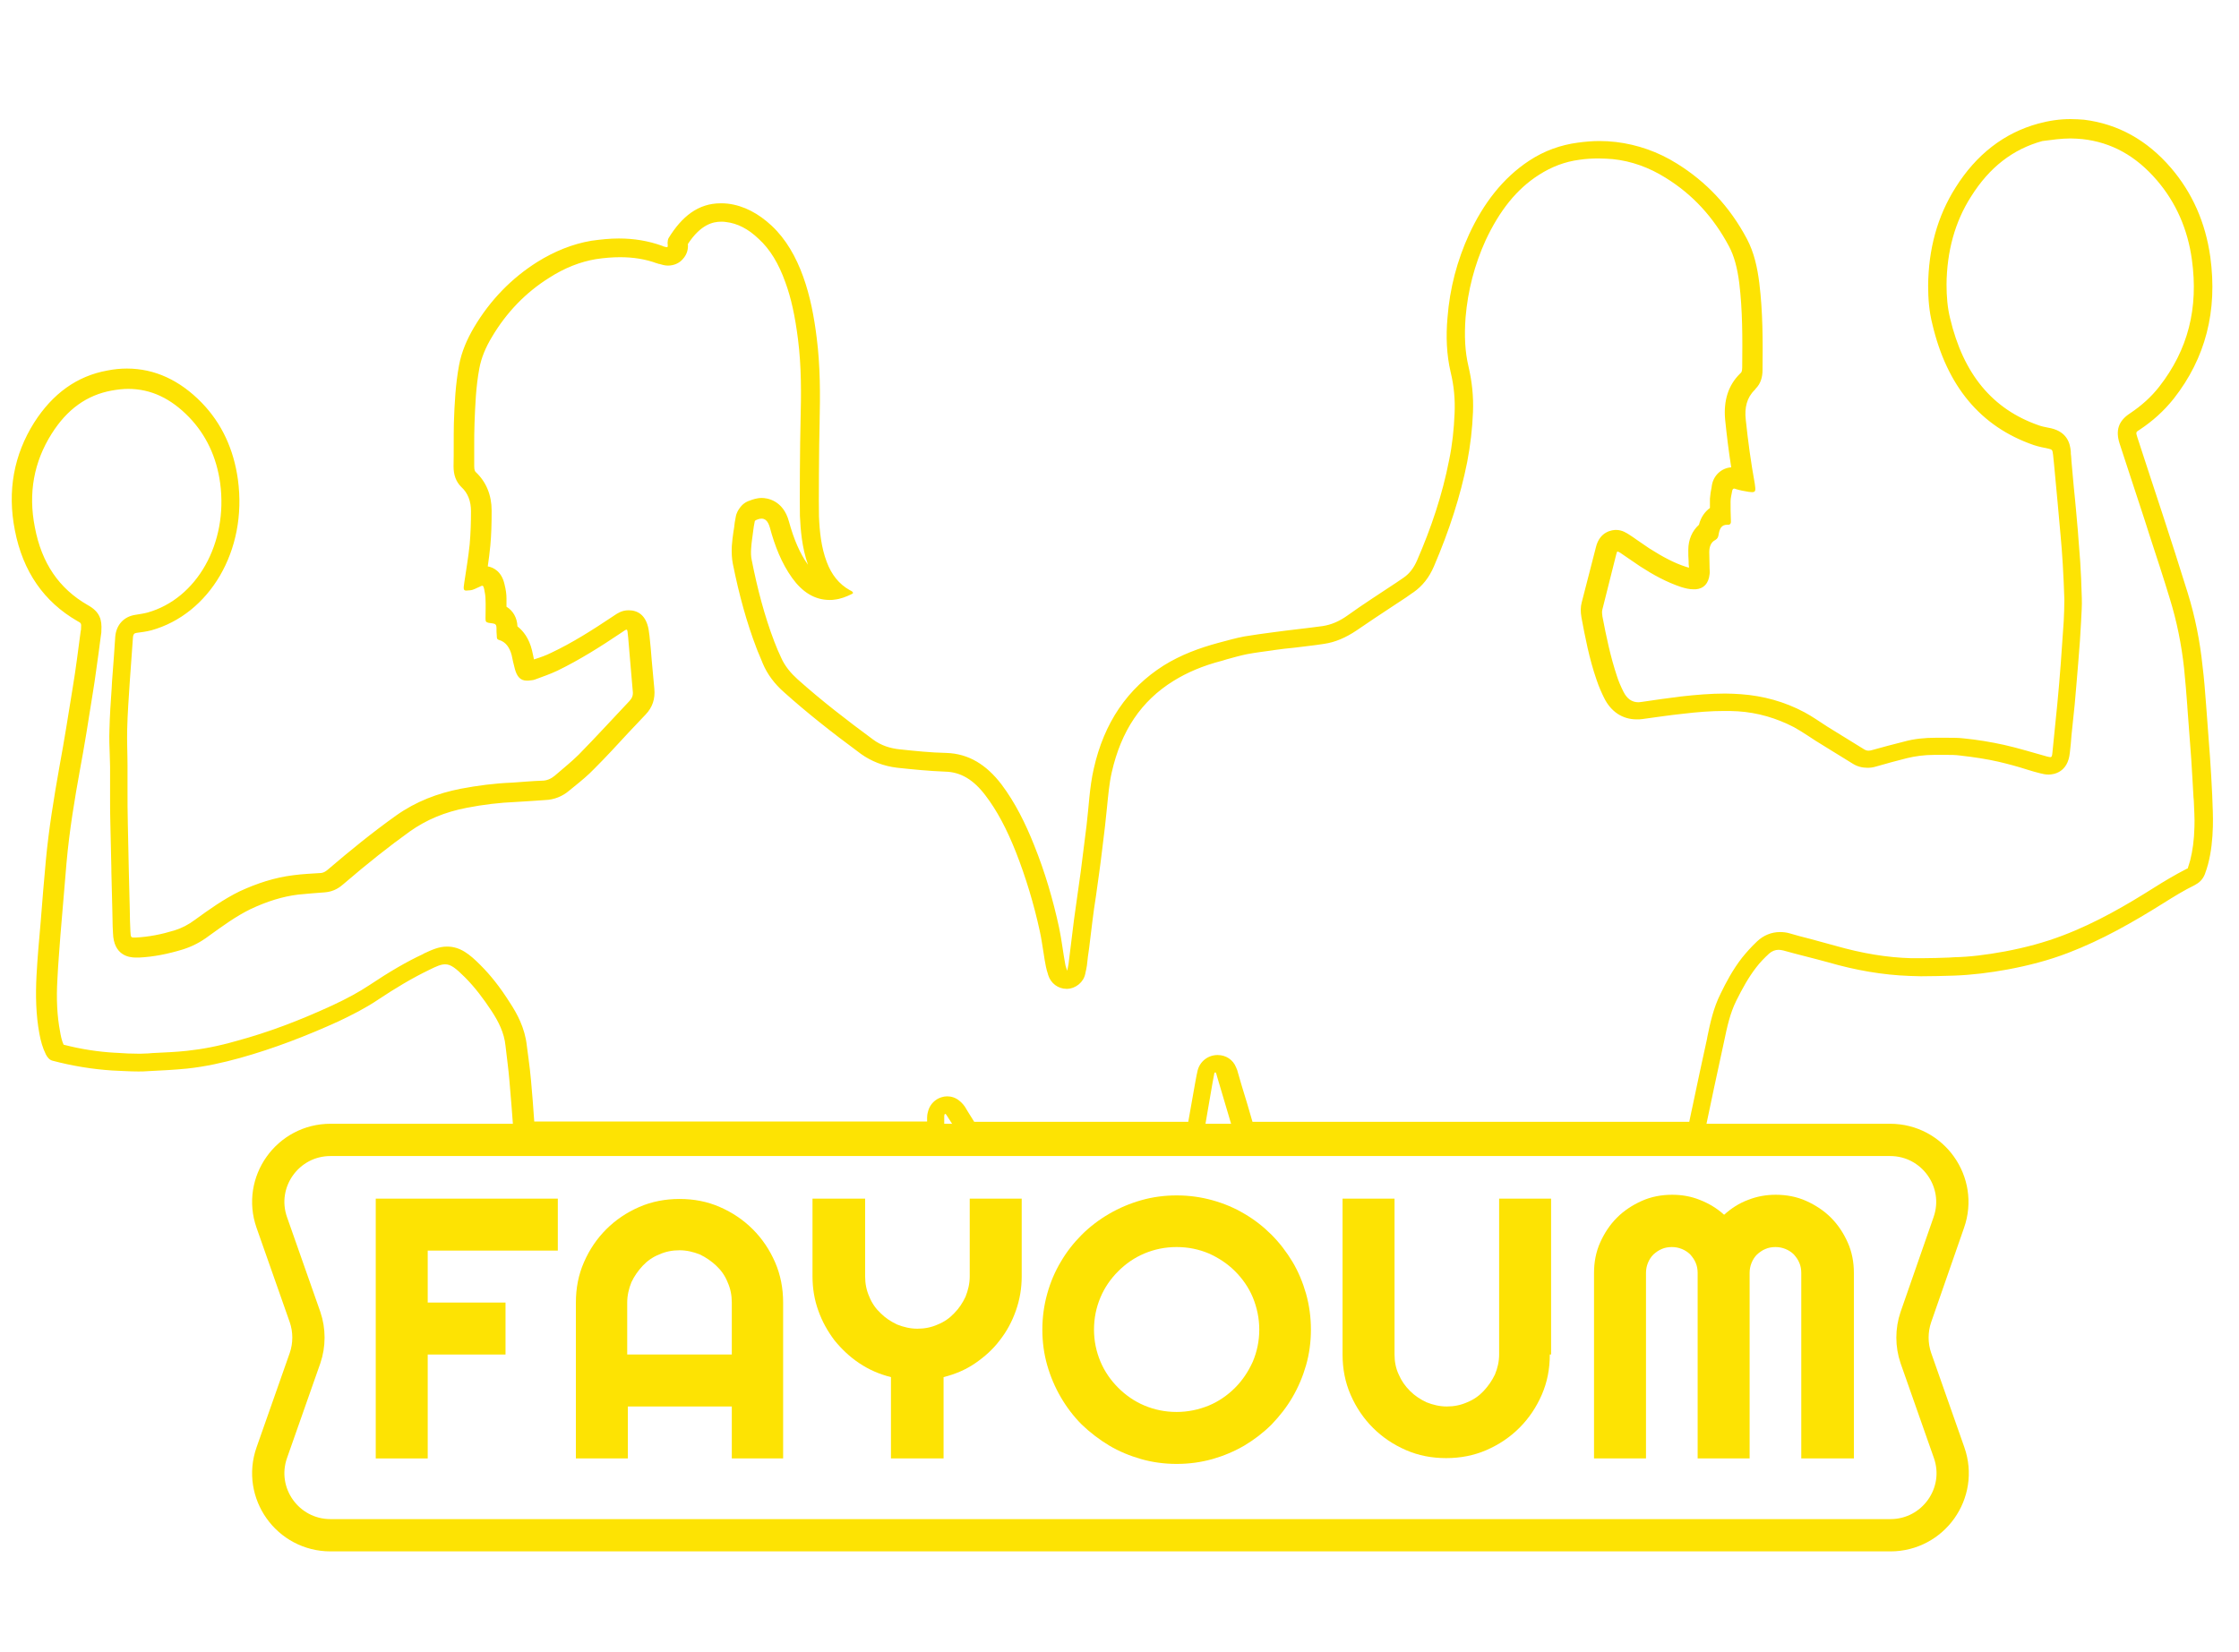 <?xml version="1.0" encoding="utf-8"?>
<!-- Generator: Adobe Illustrator 24.1.0, SVG Export Plug-In . SVG Version: 6.00 Build 0)  -->
<svg version="1.1" id="Capa_1" xmlns="http://www.w3.org/2000/svg" xmlns:xlink="http://www.w3.org/1999/xlink" x="0px" y="0px"
	 viewBox="0 0 693.6 512" style="enable-background:new 0 0 693.6 512;" xml:space="preserve">
<style type="text/css">
	.st0{fill:none;stroke:#FDE303;stroke-width:10;stroke-miterlimit:10;}
	.st1{fill:#FDE303;}
</style>
<g>
	<g>
		<path class="st0" d="M603.7,378.8c4.4-12.5-4.9-25.6-18.2-25.6H370.7h-53.4H102.4c-13.3,0-22.6,13.1-18.2,25.6l10.3,29.3
			c1.4,4.1,1.4,8.6,0,12.7l-10.3,29.3c-4.4,12.5,4.9,25.6,18.2,25.6h214.9h53.4h214.9c13.3,0,22.6-13.1,18.2-25.6l-10.3-29.3
			c-1.4-4.1-1.4-8.6,0-12.7L603.7,378.8z"/>
	</g>
	<g>
		<path class="st1" d="M132.5,451.9h-16.1v-80.5h56.4v16.1h-40.3v16.1h24.1v16.1h-24.1V451.9z"/>
		<path class="st1" d="M242.8,451.9h-16.1v-16.1h-32.2v16.1h-16.1v-48.3c0-4.5,0.8-8.6,2.5-12.5c1.7-3.9,4-7.3,6.9-10.2
			c2.9-2.9,6.3-5.2,10.2-6.9c3.9-1.7,8.1-2.5,12.5-2.5c4.5,0,8.6,0.8,12.5,2.5c3.9,1.7,7.3,4,10.2,6.9c2.9,2.9,5.2,6.3,6.9,10.2
			c1.7,3.9,2.5,8.1,2.5,12.5V451.9z M226.7,419.7v-16.1c0-2.2-0.4-4.3-1.3-6.3c-0.8-2-2-3.7-3.5-5.1s-3.2-2.6-5.1-3.5
			c-2-0.8-4.1-1.3-6.3-1.3c-2.2,0-4.3,0.4-6.3,1.3c-2,0.8-3.7,2-5.1,3.5s-2.6,3.2-3.5,5.1c-0.8,2-1.3,4.1-1.3,6.3v16.1H226.7z"/>
		<path class="st1" d="M292.1,451.9H276v-25.2c-3.6-0.9-6.8-2.3-9.8-4.3s-5.5-4.4-7.7-7.1c-2.1-2.8-3.8-5.8-5-9.2
			c-1.2-3.3-1.8-6.9-1.8-10.6v-24.1H268v24.1c0,2.2,0.4,4.3,1.3,6.3c0.8,2,2,3.7,3.5,5.1c1.5,1.5,3.2,2.6,5.1,3.5
			c2,0.8,4.1,1.3,6.3,1.3s4.3-0.4,6.3-1.3c2-0.8,3.7-2,5.1-3.5c1.5-1.5,2.6-3.2,3.5-5.1c0.8-2,1.3-4.1,1.3-6.3v-24.1h16.1v24.1
			c0,3.7-0.6,7.2-1.8,10.6c-1.2,3.4-2.8,6.4-5,9.2c-2.1,2.8-4.7,5.1-7.6,7.1s-6.2,3.4-9.8,4.3V451.9z"/>
		<path class="st1" d="M406.1,412c0,3.8-0.5,7.5-1.5,11c-1,3.5-2.4,6.8-4.2,9.9c-1.8,3.1-4,5.9-6.5,8.5c-2.5,2.5-5.4,4.7-8.4,6.5
			c-3.1,1.8-6.4,3.2-9.9,4.2c-3.6,1-7.2,1.5-11.1,1.5c-3.8,0-7.5-0.5-11-1.5s-6.9-2.4-9.9-4.2s-5.9-4-8.5-6.5
			c-2.5-2.5-4.7-5.4-6.5-8.5c-1.8-3.1-3.2-6.4-4.2-9.9c-1-3.5-1.5-7.2-1.5-11s0.5-7.5,1.5-11.1c1-3.6,2.4-6.9,4.2-9.9
			c1.8-3.1,4-5.9,6.5-8.4c2.5-2.5,5.4-4.7,8.5-6.5s6.4-3.2,9.9-4.2c3.5-1,7.2-1.5,11-1.5c3.8,0,7.5,0.5,11.1,1.5
			c3.6,1,6.9,2.4,9.9,4.2c3.1,1.8,5.9,4,8.4,6.5c2.5,2.5,4.7,5.4,6.5,8.4s3.2,6.4,4.2,9.9C405.6,404.5,406.1,408.2,406.1,412z
			 M390.1,412c0-3.5-0.7-6.8-2-10c-1.3-3.1-3.2-5.8-5.5-8.1c-2.3-2.3-5-4.1-8.1-5.5c-3.1-1.3-6.4-2-10-2c-3.6,0-6.9,0.7-10,2
			c-3.1,1.3-5.8,3.2-8.1,5.5c-2.3,2.3-4.2,5-5.5,8.1c-1.3,3.1-2,6.4-2,10c0,3.5,0.7,6.8,2,9.9s3.2,5.8,5.5,8.1
			c2.3,2.3,5,4.2,8.1,5.5c3.1,1.3,6.4,2,10,2c3.5,0,6.8-0.7,10-2c3.1-1.3,5.8-3.2,8.1-5.5c2.3-2.3,4.1-5,5.5-8.1
			C389.4,418.8,390.1,415.5,390.1,412z"/>
		<path class="st1" d="M480.1,419.7c0,4.5-0.8,8.6-2.5,12.5c-1.7,3.9-4,7.3-6.9,10.2c-2.9,2.9-6.3,5.2-10.2,6.9
			c-3.9,1.7-8.1,2.5-12.5,2.5c-4.5,0-8.6-0.8-12.5-2.5s-7.3-4-10.2-6.9c-2.9-2.9-5.2-6.3-6.9-10.2s-2.5-8.1-2.5-12.5v-48.3h16.1
			v48.3c0,2.2,0.4,4.3,1.3,6.2c0.8,1.9,2,3.6,3.5,5.1s3.2,2.6,5.1,3.5c2,0.8,4.1,1.3,6.3,1.3c2.2,0,4.3-0.4,6.3-1.3
			c2-0.8,3.7-2,5.1-3.5s2.6-3.2,3.5-5.1c0.8-1.9,1.3-4,1.3-6.2v-48.3h16.1V419.7z"/>
		<path class="st1" d="M574,451.9H558v-57.5c0-1.1-0.2-2.2-0.6-3.1c-0.4-1-1-1.8-1.7-2.6c-0.7-0.7-1.6-1.3-2.6-1.7
			c-1-0.4-2-0.6-3.1-0.6s-2.2,0.2-3.1,0.6c-1,0.4-1.8,1-2.6,1.7c-0.7,0.7-1.3,1.6-1.7,2.6c-0.4,1-0.6,2-0.6,3.1v57.5h-16.1v-57.5
			c0-1.1-0.2-2.2-0.6-3.1c-0.4-1-1-1.8-1.7-2.6c-0.7-0.7-1.6-1.3-2.6-1.7s-2-0.6-3.1-0.6s-2.2,0.2-3.1,0.6c-1,0.4-1.8,1-2.6,1.7
			c-0.7,0.7-1.3,1.6-1.7,2.6c-0.4,1-0.6,2-0.6,3.1v57.5h-16.1v-57.5c0-3.3,0.6-6.5,1.9-9.4c1.3-2.9,3-5.5,5.2-7.7
			c2.2-2.2,4.8-3.9,7.7-5.2c2.9-1.3,6.1-1.9,9.4-1.9c3,0,5.9,0.5,8.6,1.6c2.8,1.1,5.3,2.6,7.5,4.6c2.2-2,4.7-3.6,7.4-4.6
			c2.8-1.1,5.6-1.6,8.6-1.6c3.3,0,6.5,0.6,9.4,1.9c2.9,1.3,5.5,3,7.7,5.2c2.2,2.2,3.9,4.8,5.2,7.7c1.3,2.9,1.9,6.1,1.9,9.4V451.9z"
			/>
	</g>
	<g>
		<g>
			<g>
				<path class="st1" d="M641.4,42.9c1.2,0,2.5,0.1,3.7,0.2c9,1,16.6,5.2,23.1,12.8c5.9,6.9,9.5,15.1,10.8,24.5
					c2.1,15.1-1.2,28-10.1,39.4c-2.5,3.2-5.5,5.9-9.1,8.3c-3.5,2.3-4.5,5.2-3.2,9.3c1.3,3.9,2.5,7.7,3.8,11.6
					c1.4,4.2,2.7,8.3,4.1,12.5l1.4,4.4c2.1,6.4,4.3,13.1,6.3,19.7c2.1,6.8,3.6,14.1,4.4,21.6c0.4,3.8,0.7,7.8,1,11.7l0,0.2
					c0.4,5.5,0.8,10.9,1.2,16c0.3,4.6,0.5,8.4,0.7,11.9l0.1,1.1c0.1,2.8,0.3,5.5,0.2,8.1c-0.1,4.2-0.6,7.5-1.3,10.3
					c-0.2,0.8-0.5,1.6-0.8,2.6c-0.1,0-0.1,0.1-0.3,0.1c-3.7,1.9-7.2,4-10.2,5.9c-8.1,5.1-17.7,10.8-28.3,14.8
					c-5.5,2.1-11.4,3.7-17.8,4.9c-6,1.1-11,1.7-15.7,1.8l-1.6,0.1c-2.8,0.1-5.6,0.2-8.4,0.2c-1.2,0-2.2,0-3.3,0
					c-7.6-0.2-15.3-1.5-23.7-3.9c-2.6-0.7-5.2-1.4-7.7-2.1c-2.1-0.5-4.2-1.1-6.3-1.7c-1-0.3-2-0.4-3-0.4c-2.6,0-5.1,1-7.1,2.9
					c-1.9,1.8-3.3,3.4-4.6,5c-2.9,3.7-5,7.7-6.7,11.2c-2.2,4.4-3.2,9-4.1,13.4l-0.1,0.6c-1.5,6.8-3,13.8-4.4,20.5
					c-0.4,1.7-0.7,3.4-1.1,5.2h-90.9h-44.4c-1.1-3.8-2.2-7.6-3.4-11.4l-1.1-3.8c-0.1-0.5-0.3-1.1-0.6-1.7c-0.9-2.3-3.1-3.8-5.7-3.8
					c-3,0-5.5,2-6.2,4.8c-0.2,1-0.5,2.2-0.7,3.5l-0.5,2.8c-0.6,3.2-1.1,6.4-1.7,9.6l-9.1,0l-11.9,0c-14.4,0-29.8,0-45.3,0
					c-0.7-1.1-1.4-2.2-2-3.2c-0.3-0.5-0.6-1-0.9-1.5c-0.7-1-1.4-1.6-1.8-1.9c-1.1-0.9-2.4-1.3-3.7-1.3c-0.6,0-1.2,0.1-1.8,0.3
					c-1.9,0.6-3.4,2.1-4,4c-0.1,0.4-0.4,1.2-0.4,2.3l0,0.7c0,0.2,0,0.3,0,0.5l-60.7,0h-61c-0.3-4.2-0.6-8.5-1-12.7
					c-0.2-2.4-0.5-4.7-0.8-7c-0.2-1.3-0.3-2.5-0.5-3.8c-0.6-5.5-3-9.9-5.3-13.4c-3.1-4.9-6-8.5-9.1-11.6c-3.3-3.3-6.2-5.7-10.3-5.7
					c-2.6,0-4.7,1-7.3,2.2l-0.1,0.1c-5.2,2.4-10.6,5.6-16.6,9.6c-3.3,2.2-7,4.2-11.5,6.3c-10.4,4.8-20,8.4-29.6,11
					c-5.9,1.7-10.8,2.6-15.5,3.1c-3.5,0.4-7.1,0.5-10.8,0.7l-1.1,0.1c-0.9,0-1.7,0.1-2.7,0.1c-2.4,0-4.9-0.1-7.5-0.3l-0.2,0
					c-5.2-0.3-10.5-1.1-15.9-2.5c-0.6-1.3-0.9-2.9-1.1-4.1c-0.9-4.7-1.2-10-0.8-16.5c0.2-4.3,0.6-8.8,0.9-13.1
					c0.1-1.2,0.2-2.4,0.3-3.6c0.6-7.1,1.1-13,1.6-19c0.9-10.2,2.6-20.2,4.1-28.5c1.4-7.5,2.7-15.5,4.1-24.5
					c0.7-4.2,1.2-8.4,1.8-12.5c0.2-1.8,0.5-3.6,0.7-5.3c0.1-0.4,0.1-0.8,0.1-1.1l0-0.1c0.2-3.3-0.4-5.8-4.2-7.9
					c-8.9-5.1-14.3-13-16.4-24.1c-2.1-10.6-0.3-20.3,5.2-29c4.8-7.6,10.9-12,18.7-13.4c1.7-0.3,3.4-0.5,5-0.5c7,0,13.2,2.9,18.9,8.8
					c5.2,5.4,8.5,12.3,9.6,20.4c2.5,18.6-7.2,35.8-22.5,40.1c-1.1,0.3-2.5,0.5-3.7,0.7c-3.6,0.5-6,3.1-6.3,6.8
					c-0.1,2-0.3,3.9-0.4,5.9c-0.2,2.6-0.4,5.3-0.6,8l-0.1,1.9c-0.3,4.3-0.6,8.7-0.7,13.1c-0.1,2.6,0,5.2,0.1,7.8
					c0,1.2,0.1,2.4,0.1,3.6c0,1.3,0,2.7,0,4c0,1.1,0,2.1,0,3.2l0,2.3c0,2.9,0,5.8,0.1,8.7c0.1,4.5,0.2,9,0.3,13.4l0,0.9
					c0.1,4,0.2,8.1,0.3,12.1c0,1.6,0.1,3.2,0.1,4.9l0.1,2c0.2,6.9,4.9,7.6,7,7.6c0.3,0,0.6,0,1,0l0.1,0c4.4-0.2,8.9-1.1,13.5-2.5
					c2.9-0.9,5.6-2.3,8.1-4.2c4.3-3.1,8.4-6.1,12.9-8.3c5.1-2.4,9.9-3.9,14.7-4.5c2.8-0.3,5.8-0.5,8.3-0.7c3-0.2,4.9-1.8,5.6-2.4
					c7.8-6.7,14.4-11.9,20.8-16.5c5.1-3.6,10.8-6,17.6-7.3c5.1-1,10.2-1.6,15.1-1.8c1.6-0.1,3.3-0.2,4.8-0.3c1.5-0.1,3-0.2,4.4-0.3
					c2.7-0.1,5.3-1.1,7.4-2.9c0.5-0.4,1.1-0.9,1.6-1.3c2.1-1.7,4.3-3.5,6.3-5.6c3.6-3.6,7.1-7.4,10.5-11.1c1.8-1.9,3.5-3.7,5.3-5.6
					c2.1-2.2,3-4.8,2.7-8c-0.3-2.9-0.5-5.8-0.8-8.7c-0.2-2.5-0.4-5.1-0.7-7.7l-0.1-0.7c-0.6-6-3.8-7.2-6.4-7.2c-2.1,0-3.5,1-4.4,1.6
					c-0.2,0.1-0.4,0.3-0.6,0.4c-6,4-12.4,8.1-19,11.2c-1.6,0.8-3.3,1.4-5.2,2c0,0-0.1,0-0.1,0c-0.1-0.3-0.1-0.7-0.2-1
					c-0.1-0.6-0.3-1.2-0.4-1.8c-0.9-3.7-2.7-6-4.5-7.4c-0.1-2.7-1.4-4.9-3.4-6.1c0-0.9,0-1.7,0-2.6c0-1.3-0.2-2.7-0.6-4.3
					c-0.9-4.1-3.5-5.3-5.2-5.6c0.3-2.1,0.6-4.3,0.8-6.5c0.3-3.2,0.4-6.6,0.4-10.8c0-4.8-1.7-8.9-4.9-11.9c-0.2-0.2-0.5-0.5-0.5-1.9
					c0-2,0-3.9,0-5.8c0-2.6,0-5,0.1-7.5c0.2-5.2,0.4-11.2,1.5-17c0.6-3.2,1.9-6.4,3.9-9.7c4.5-7.6,10.5-13.8,17.7-18.3
					c4.8-3.1,9.7-5,14.5-5.8c2.7-0.4,5.1-0.6,7.5-0.6c4.1,0,7.9,0.6,11.4,1.9l0.1,0c0.2,0.1,0.4,0.2,0.7,0.2
					c0.7,0.2,1.6,0.5,2.6,0.5c1.8,0,3.5-0.7,4.6-2c1.5-1.6,1.7-3.4,1.6-4.7c4-6.1,7.8-6.9,10.3-6.9c0.5,0,1,0,1.5,0.1
					c3.5,0.4,6.9,2.1,10.2,5.3c3.4,3.1,6.1,7.5,8.2,13.4c1.8,4.9,3,10.5,3.9,17.6c1.1,8.6,1,17.2,0.8,25.2
					c-0.2,6.9-0.3,26.4-0.2,29.6c0.2,4.2,0.6,9.7,2.5,15.1c-2.5-3.5-4.4-7.9-5.9-13.4c-1.8-6.7-6.9-7.3-8.4-7.3
					c-1.6,0-2.9,0.5-3.7,0.8c-1.3,0.4-2.4,1.2-3.2,2.4c-0.3,0.4-1,1.4-1.2,2.8c-0.2,1-0.4,2.1-0.5,3.3c-0.1,0.4-0.1,0.8-0.2,1.2
					c-0.2,1.4-0.4,2.9-0.5,4.4c-0.1,2,0,3.8,0.3,5.4c2,10,4.4,18.5,7.3,26.1c0.5,1.4,1.1,2.6,1.6,3.9l0.4,1c1.4,3.3,3.6,6.3,6.7,9
					c6.7,6,14.2,12,23.7,19c3.2,2.3,7,3.8,11.3,4.3c4.7,0.5,9.7,1,14.8,1.2c4.8,0.1,8.8,2.5,12.5,7.4c3.5,4.6,6.5,10.2,9.4,17.5
					c3.1,7.9,5.6,16.2,7.4,24.5c0.5,2.2,0.8,4.5,1.2,6.9c0.2,1.3,0.4,2.7,0.7,4.1c0.2,0.9,0.4,1.7,0.6,2.2c0,0.1,0.1,0.3,0.1,0.4
					c0.8,2.6,3.1,4.3,5.7,4.3c0.1,0,0.2,0,0.2,0c2.7-0.1,5.1-2.1,5.6-4.7c0-0.2,0.1-0.3,0.1-0.5c0.1-0.5,0.3-1.2,0.4-2
					c0.2-1.8,0.4-3.7,0.7-5.5c0.3-2.7,0.7-5.5,1-8.2c0.3-2.6,0.7-5.2,1.1-7.8c0.3-2.4,0.7-4.8,1-7.2c0.6-4.2,1.1-8.8,1.8-14.4
					c0.2-1.9,0.4-3.8,0.6-5.7c0.4-3.9,0.7-7.6,1.5-11.1c2.9-12.8,9.1-22.1,19.1-28.3c4.2-2.6,9-4.7,15.2-6.3l1.3-0.4
					c2.2-0.6,4.3-1.2,6.3-1.6c2.6-0.5,5.2-0.8,8-1.2l0.6-0.1c2-0.3,4-0.5,6-0.7c3-0.4,6.2-0.7,9.3-1.2c3.4-0.5,6.7-1.9,10.1-4.2
					c3.5-2.4,7.1-4.8,10.6-7.1c1.6-1,3.1-2.1,4.7-3.1c0.6-0.4,1.1-0.8,1.7-1.2l0.6-0.4c2.7-1.9,4.8-4.5,6.3-8
					c4.8-11.2,8.2-21.8,10.3-32.3c1-5.2,1.6-10.4,1.8-15.5c0.2-4.8-0.3-9.5-1.4-14.2c-1.1-4.6-1.3-9.5-0.9-15.1
					c0.7-8.4,2.8-16.4,6.2-23.9c4.3-9.2,9.6-15.9,16.5-20.3c3.9-2.5,8-4.1,12.6-4.7c2-0.3,4-0.4,5.9-0.4c1.5,0,3,0.1,4.4,0.2
					c5.8,0.6,11.3,2.6,16.4,5.8c8.4,5.2,14.8,12.2,19.6,21.2c1.6,3,2.6,6.7,3.2,11.5c1,8.3,1,16.7,0.9,26.1c0,1.2-0.3,1.5-0.4,1.6
					c-0.1,0.1-0.3,0.3-0.4,0.4c-3.5,3.5-5,8.2-4.5,14c0.5,4.9,1.1,9.9,1.9,14.9c-3,0.2-5.5,2.5-6,5.6c0,0.2-0.1,0.5-0.1,0.7
					c-0.2,0.9-0.4,2.1-0.5,3.4c0,1,0,2,0,2.9c-1.5,1.1-2.8,2.8-3.4,5.2c-2.1,1.9-3.3,4.6-3.3,7.8c0,1.2,0,2.4,0.1,3.5
					c0,0.6,0,1.1,0.1,1.7l0,0.2c0,0,0,0.1,0,0.1c-0.3-0.1-0.7-0.2-1-0.3c-3.4-1.1-6.9-2.9-11.3-5.7c-1.2-0.8-2.5-1.7-3.8-2.6
					c-0.8-0.6-1.6-1.1-2.5-1.7c-0.7-0.4-2-1.4-4-1.4c-1.1,0-5,0.4-6.2,5.3c-1.4,5.5-2.9,11.3-4.4,17.1c-0.4,1.4-0.4,3-0.1,4.7
					c1.1,5.9,2.4,12.8,4.7,19.4c0.7,2.1,1.6,4.1,2.3,5.5c2.1,4.3,5.7,6.7,10.1,6.7c0.6,0,1.2,0,1.8-0.1c4.4-0.6,8.4-1.2,12.2-1.6
					c5-0.6,9.1-0.9,12.9-0.9c1.5,0,3,0,4.5,0.1c6.1,0.4,11.9,2.1,17.3,4.9c1.3,0.7,2.7,1.6,4.1,2.5c0.8,0.5,1.7,1.1,2.6,1.7
					c1.4,0.9,2.8,1.7,4.2,2.6c2.4,1.5,4.9,3,7.3,4.5c1.4,0.9,3,1.3,4.6,1.3c0.9,0,1.7-0.1,2.7-0.4c3.1-0.9,6.4-1.8,9.6-2.6
					c2.5-0.6,5.3-1,8.4-1c0.5,0,1.1,0,1.6,0c0.7,0,1.5,0,2.2,0c1.2,0,2.8,0,4.2,0.2c4.4,0.5,8.3,1.1,11.8,1.9c3,0.7,6,1.5,9.1,2.5
					c1.3,0.4,2.6,0.8,3.9,1.1c0.8,0.2,1.6,0.4,2.6,0.4c1.4,0,6-0.5,6.6-6.8c0.2-1.8,0.4-3.5,0.5-5.3c0.3-3.2,0.7-6.4,1-9.6
					c0.4-4.2,0.7-8.4,1.1-13c0.4-4.7,0.7-9,0.9-13l0-0.2c0.1-2.2,0.3-4.5,0.2-6.9c-0.1-4.2-0.3-8.3-0.5-11.3
					c-0.2-2.6-0.4-5.3-0.6-7.8l-0.1-1.4c-0.2-2.3-0.4-4.5-0.6-6.8l-0.3-3.2l-0.4-4c-0.2-2.6-0.5-5.2-0.7-7.8c0-0.5-0.1-1-0.1-1.5
					c-0.1-0.5-0.1-1-0.1-1.4c-0.2-2.6-1.1-6.1-6.1-7.3c-0.3-0.1-0.7-0.1-1-0.2c-1-0.2-2-0.4-2.8-0.7c-14.4-5-23.4-15.9-27.5-33.2
					c-0.8-3.2-1.1-6.7-1.1-10.5c0.1-10.2,2.6-19.4,7.6-27.2c5.7-9.1,13-14.7,22.1-17.2C635.8,43.3,638.6,42.9,641.4,42.9
					 M641.4,36.9c-3.4,0-6.7,0.5-10,1.4c-10.6,2.9-19.2,9.6-25.6,19.8c-5.7,9-8.4,19.2-8.5,30.4c0,4,0.3,8,1.3,11.9
					c4.5,19.2,14.9,31.8,31.4,37.5c1.5,0.5,3,0.8,4.5,1.1c1.3,0.3,1.3,0.4,1.5,1.9c0.1,1,0.2,2,0.3,2.9c0.4,3.9,0.7,7.9,1.1,11.8
					c0.3,3.3,0.6,6.6,0.9,10c0.3,3,0.5,6,0.7,9.1c0.2,3.7,0.4,7.4,0.5,11.1c0,2.2-0.1,4.5-0.2,6.7c-0.3,4.3-0.6,8.6-0.9,12.9
					c-0.3,4.3-0.7,8.6-1.1,12.9c-0.5,5-1,9.9-1.5,14.9c-0.1,1.1-0.2,1.4-0.7,1.4c-0.2,0-0.5-0.1-1-0.2c-4.4-1.2-8.8-2.6-13.3-3.6
					c-4.1-0.9-8.3-1.6-12.4-2c-1.6-0.2-3.3-0.2-4.9-0.2c-1.3,0-2.6,0-3.9,0c-3.3,0-6.6,0.3-9.8,1.2c-3.3,0.8-6.5,1.7-9.8,2.6
					c-0.4,0.1-0.7,0.2-1.1,0.2c-0.5,0-0.9-0.1-1.4-0.4c-3.8-2.4-7.7-4.7-11.5-7.1c-2.3-1.5-4.6-3.1-7-4.4
					c-6.2-3.3-12.8-5.1-19.7-5.6c-1.6-0.1-3.2-0.2-4.9-0.2c-4.5,0-9.1,0.4-13.6,0.9c-4.1,0.5-8.2,1.1-12.3,1.7
					c-0.3,0-0.6,0.1-0.9,0.1c-2.1,0-3.6-1.1-4.7-3.3c-0.8-1.6-1.5-3.2-2-4.8c-2-6-3.3-12.2-4.5-18.5c-0.1-0.7-0.2-1.5,0-2.2
					c1.4-5.7,2.9-11.4,4.3-17.1c0.2-0.6,0.2-0.8,0.4-0.8c0.1,0,0.3,0.1,0.7,0.3c2.1,1.4,4.2,2.9,6.3,4.3c4,2.6,8.2,4.9,12.7,6.4
					c1.3,0.4,2.5,0.7,3.8,0.7c0.2,0,0.5,0,0.7,0c2.5-0.2,4-1.8,4.3-4.7c0.1-0.6,0-1.2,0-1.8c0-1.7-0.1-3.3-0.1-5
					c0-1.7,0.5-3.1,1.9-3.8c0.7-0.4,0.9-1,1-1.7c0.3-1.8,0.9-3,2.6-3c0.1,0,0.2,0,0.3,0c0,0,0.1,0,0.1,0c0.6,0,0.9-0.5,0.8-1.3
					c-0.1-2-0.1-4-0.1-5.9c0-1.1,0.3-2.2,0.5-3.3c0.1-0.5,0.3-0.7,0.6-0.7c0.1,0,0.3,0,0.4,0.1c1.3,0.4,2.7,0.7,4.1,0.9
					c0.4,0,0.7,0.1,1,0.1c1.2,0,1.2-0.5,0.9-2.6c-1.2-6.6-2.1-13.2-2.8-19.9c-0.4-3.6,0.3-6.8,2.8-9.2c0.1-0.1,0.2-0.3,0.3-0.4
					c1.5-1.5,2.1-3.5,2.1-5.8c0.1-9,0.1-18-1-26.9c-0.6-4.8-1.6-9.4-3.8-13.6c-5.4-10.2-12.7-17.8-21.7-23.4
					c-5.9-3.7-12.3-5.9-18.9-6.7c-1.7-0.2-3.4-0.3-5.1-0.3c-2.2,0-4.5,0.2-6.7,0.5c-5.3,0.7-10.4,2.5-15.1,5.6
					c-8.2,5.4-14.2,13.3-18.6,22.8c-3.7,8.1-6,16.7-6.7,25.9c-0.5,5.7-0.3,11.4,1,16.9c1,4.1,1.4,8.4,1.2,12.7
					c-0.2,4.9-0.7,9.7-1.7,14.5c-2.1,10.8-5.6,21.1-9.9,31c-1,2.3-2.3,4.1-4.2,5.4c-0.7,0.5-1.5,1-2.2,1.5
					c-5.1,3.4-10.3,6.7-15.3,10.3c-2.4,1.7-4.9,2.8-7.6,3.2c-5.1,0.7-10.1,1.2-15.2,1.9c-3,0.4-6,0.8-9,1.3c-2.7,0.5-5.4,1.3-8.1,2
					c-5.9,1.6-11.6,3.7-16.9,7c-11.2,7.1-18.5,17.7-21.7,32.1c-1.3,5.7-1.5,11.6-2.2,17.4c-0.6,4.8-1.2,9.5-1.8,14.3
					c-0.7,5-1.4,10-2.1,15c-0.6,4.6-1.1,9.2-1.7,13.8c-0.1,0.7-0.3,1.3-0.4,2c-0.2-0.7-0.5-1.3-0.6-2c-0.7-3.7-1.1-7.5-1.9-11.3
					c-1.9-8.8-4.4-17.3-7.7-25.5c-2.7-6.8-5.9-13.3-10.2-19c-4.6-6-10.1-9.5-17.1-9.7c-4.8-0.1-9.5-0.6-14.3-1.1
					c-3-0.3-5.9-1.2-8.4-3.1c-8-5.9-15.8-11.9-23.3-18.6c-2.1-1.9-4-4.1-5.2-6.9c-0.7-1.5-1.4-3.1-2-4.7c-3.1-8.1-5.3-16.6-7-25.2
					c-0.3-1.2-0.3-2.6-0.2-3.9c0.1-1.7,0.4-3.4,0.6-5.1c0.1-1,0.3-2.1,0.5-3.1c0-0.2,0.2-0.3,0.3-0.4c0,0,0,0,0,0
					c0.1,0,0.9-0.5,1.8-0.5c1,0,2,0.6,2.6,2.8c1.5,5.6,3.6,11,6.9,15.6c3.1,4.3,6.9,6.8,11.6,6.8c0.5,0,1,0,1.5-0.1
					c1.9-0.2,3.7-0.9,5.5-1.8c0.1-0.1,0.2-0.2,0.3-0.3c-0.1-0.1-0.2-0.3-0.3-0.4c-0.2-0.2-0.5-0.3-0.7-0.4c-3.4-1.9-5.7-4.8-7.2-8.8
					c-1.7-4.5-2.2-9.3-2.4-14.1c-0.1-3,0-22.1,0.2-29.2c0.2-8.7,0.2-17.5-0.9-26.1c-0.8-6.5-2-12.9-4.2-19
					c-2.2-6.1-5.3-11.6-9.8-15.8c-4-3.7-8.5-6.2-13.6-6.8c-0.7-0.1-1.5-0.1-2.2-0.1c-6.9,0-12,4.1-16.1,10.8c-0.2,0.4-0.3,1-0.3,1.5
					c0.1,1,0.1,1.3-0.2,1.3c-0.2,0-0.5-0.1-0.9-0.2c-0.2,0-0.3-0.1-0.5-0.2c-4.4-1.6-8.9-2.3-13.5-2.3c-2.8,0-5.6,0.3-8.5,0.7
					c-5.9,1-11.5,3.3-16.8,6.6c-7.9,5-14.5,11.7-19.6,20.3c-2.1,3.6-3.8,7.4-4.6,11.7c-1.1,5.9-1.4,11.9-1.6,17.9
					c-0.1,4.5,0,8.9-0.1,13.4c0,2.6,0.7,4.7,2.4,6.4c2.1,1.9,3,4.5,3,7.5c0,3.4-0.1,6.8-0.4,10.2c-0.4,4-1.1,8-1.7,12.1
					c-0.3,1.9-0.2,2.3,0.7,2.3c0.3,0,0.7-0.1,1.2-0.1c1-0.1,1.9-0.7,2.9-1.1c0.4-0.2,0.6-0.3,0.8-0.3c0.3,0,0.4,0.3,0.6,1.1
					c0.2,1,0.4,2.1,0.4,3.1c0.1,1.9,0,3.8,0,5.8c0,1.1,0.1,1.3,1,1.5c0.5,0.1,1,0.1,1.4,0.2c0.7,0.1,1,0.5,1,1.3
					c0,0.9,0,1.7,0.1,2.6c0,0.6,0,1,0.7,1.2c2.1,0.6,3.3,2.4,3.9,4.7c0.3,1.4,0.6,2.9,1,4.3c0.6,2.2,1.6,3.6,3.7,3.6
					c0.1,0,0.3,0,0.4,0c0.7-0.1,1.4-0.1,2-0.3c2.4-0.9,4.8-1.7,7.1-2.8c6.8-3.3,13.3-7.4,19.7-11.7c0.9-0.6,1.4-1,1.7-1
					c0.3,0,0.3,0.7,0.5,2.5c0.5,5.5,0.9,11,1.4,16.4c0.2,1.5-0.2,2.3-1,3.2c-5.2,5.5-10.4,11.2-15.7,16.6c-2.4,2.4-5,4.4-7.5,6.6
					c-1.1,0.9-2.4,1.5-3.9,1.5c-3.1,0.1-6.1,0.4-9.2,0.6c-5.4,0.2-10.7,0.9-16,1.9c-7.1,1.4-13.8,3.9-20,8.3
					c-7.3,5.2-14.3,10.9-21.2,16.8c-0.6,0.5-1.2,0.9-2,1c-2.9,0.2-5.8,0.3-8.7,0.7c-5.7,0.7-11.2,2.5-16.6,5
					c-4.9,2.4-9.4,5.6-13.8,8.8c-2,1.5-4.1,2.6-6.4,3.3c-3.9,1.2-7.9,2-11.9,2.2c-0.3,0-0.5,0-0.7,0c-0.9,0-0.9-0.3-1-1.8
					c-0.1-2.3-0.2-4.6-0.2-6.9c-0.1-4-0.2-8-0.3-12.1c-0.1-4.8-0.2-9.5-0.3-14.3c-0.1-3.7-0.1-7.3-0.1-11c0-2.4,0-4.8,0-7.3
					c0-3.7-0.2-7.4-0.1-11.1c0.1-4.9,0.5-9.9,0.8-14.8c0.3-4.6,0.7-9.2,1-13.9c0.1-0.8,0.4-1.1,1.1-1.2c1.5-0.2,3.1-0.4,4.6-0.8
					c17.9-5,29.8-24.6,26.8-46.7c-1.3-9.4-5-17.4-11.2-23.8c-6.8-7-14.6-10.6-23.2-10.6c-2,0-4,0.2-6,0.6c-9.5,1.7-17,7.2-22.7,16.1
					c-6.3,10-8.4,21.2-6,33.4c2.5,12.9,9.1,22.2,19.3,28.1c1.3,0.7,1.3,0.7,1.2,2.4c0,0.2,0,0.5-0.1,0.7c-0.8,5.9-1.5,11.8-2.5,17.7
					c-1.3,8.1-2.6,16.3-4.1,24.4c-1.7,9.6-3.3,19.3-4.2,29c-0.6,6.3-1.1,12.7-1.6,19c-0.5,5.6-1,11.2-1.3,16.8
					c-0.3,6-0.2,12,0.9,17.9c0.4,2.2,1,4.4,2,6.4c0.5,1,1.2,1.8,2.2,2c6.1,1.6,12.2,2.6,18.4,3c2.7,0.1,5.3,0.3,8,0.3c1,0,2,0,3-0.1
					c4.1-0.2,8.2-0.4,12.2-0.8c5.6-0.6,11-1.8,16.4-3.3c10.4-2.9,20.5-6.8,30.4-11.3c4.2-2,8.4-4.1,12.4-6.8
					c5.1-3.4,10.4-6.6,15.8-9.2c2.2-1.1,3.6-1.7,4.9-1.7c1.7,0,3.2,1.1,6.1,4c3.1,3.1,5.8,6.7,8.3,10.5c2.1,3.2,3.9,6.7,4.3,10.8
					c0.4,3.6,0.9,7.1,1.2,10.7c0.5,5.5,0.9,11,1.3,16.4c0.1,1.8-0.1,1.7,1.5,1.7c0.1,0,0.2,0,0.4,0c0.2,0,0.4,0,0.6,0
					c21.4,0,42.8,0,64.2,0c21.5,0,43,0,64.5,0c0.3,0,0.5,0,0.8,0c0.2,0,0.3,0,0.5,0c0.1,0,0.2,0,0.2,0c0.6,0,0.7-0.5,0.7-1.2
					c0-2,0-4,0-5.9c0-0.2,0.1-0.5,0.2-0.7c0.2,0.1,0.4,0.2,0.5,0.4c1.2,1.9,2.5,3.8,3.7,5.9c0.7,1.3,1.5,1.6,2.7,1.6c0,0,0,0,0,0
					c15.6,0,31.3,0,46.9,0c7.9,0,15.9,0,23.8,0c0.1,0,0.3,0,0.4,0c0.2,0,0.4,0,0.6,0c0.1,0,0.2,0,0.4,0c0.1,0,0.2,0,0.2,0
					c0.5,0,0.8-0.3,0.9-1.1c0.9-5.5,1.9-10.9,2.8-16.3c0.2-1.1,0.4-2.2,0.6-3.2c0,0,0.2-0.1,0.3-0.1c0.1,0,0.1,0,0.1,0
					c0.2,0.4,0.3,0.8,0.4,1.2c1.7,5.7,3.4,11.5,5.1,17.2c0.7,2.3,0.7,2.3,2.7,2.3c15.6,0,31.3,0,46.9,0c31.3,0,62.5,0,93.8,0
					c0.2,0,0.4,0,0.6,0c0.1,0,0.2,0,0.4,0c0.1,0,0.2,0,0.3,0c0.7,0,0.9-0.6,1.1-1.3c0-0.2,0.1-0.4,0.1-0.5c2-9.5,4-19.1,6.1-28.6
					c0.9-4.3,1.8-8.6,3.8-12.6c1.8-3.6,3.7-7.1,6.1-10.2c1.2-1.6,2.6-3,4-4.3c0.9-0.8,1.9-1.2,3-1.2c0.4,0,0.9,0.1,1.4,0.2
					c4.6,1.3,9.3,2.4,14,3.7c8.3,2.4,16.7,3.9,25.2,4.2c1.2,0,2.3,0.1,3.5,0.1c3.4,0,6.8-0.1,10.2-0.2c5.6-0.2,11.1-0.9,16.6-1.9
					c6.4-1.2,12.7-2.8,18.9-5.2c10.2-3.9,19.9-9.4,29.3-15.3c3.2-2,6.4-4,9.7-5.6c1.5-0.8,2.5-1.7,3.2-3.4c0.4-1,0.7-2.1,1-3.1
					c1-3.8,1.4-7.8,1.5-11.7c0.1-3.2-0.1-6.4-0.2-9.6c-0.2-4-0.4-8-0.7-12c-0.4-5.4-0.8-10.7-1.2-16.1c-0.3-4-0.6-8-1.1-12
					c-0.8-7.7-2.3-15.3-4.6-22.7c-2.5-8.1-5.1-16.1-7.7-24.1c-2.6-8-5.3-16-7.9-24.1c-0.5-1.6-0.5-1.6,0.8-2.4
					c3.9-2.6,7.4-5.7,10.5-9.6c9.8-12.5,13.6-27.1,11.3-43.9c-1.5-10.7-5.6-19.9-12.2-27.6c-7.4-8.6-16.4-13.6-26.9-14.9
					C644.3,37,642.9,36.9,641.4,36.9L641.4,36.9z"/>
			</g>
		</g>
	</g>
</g>
</svg>
